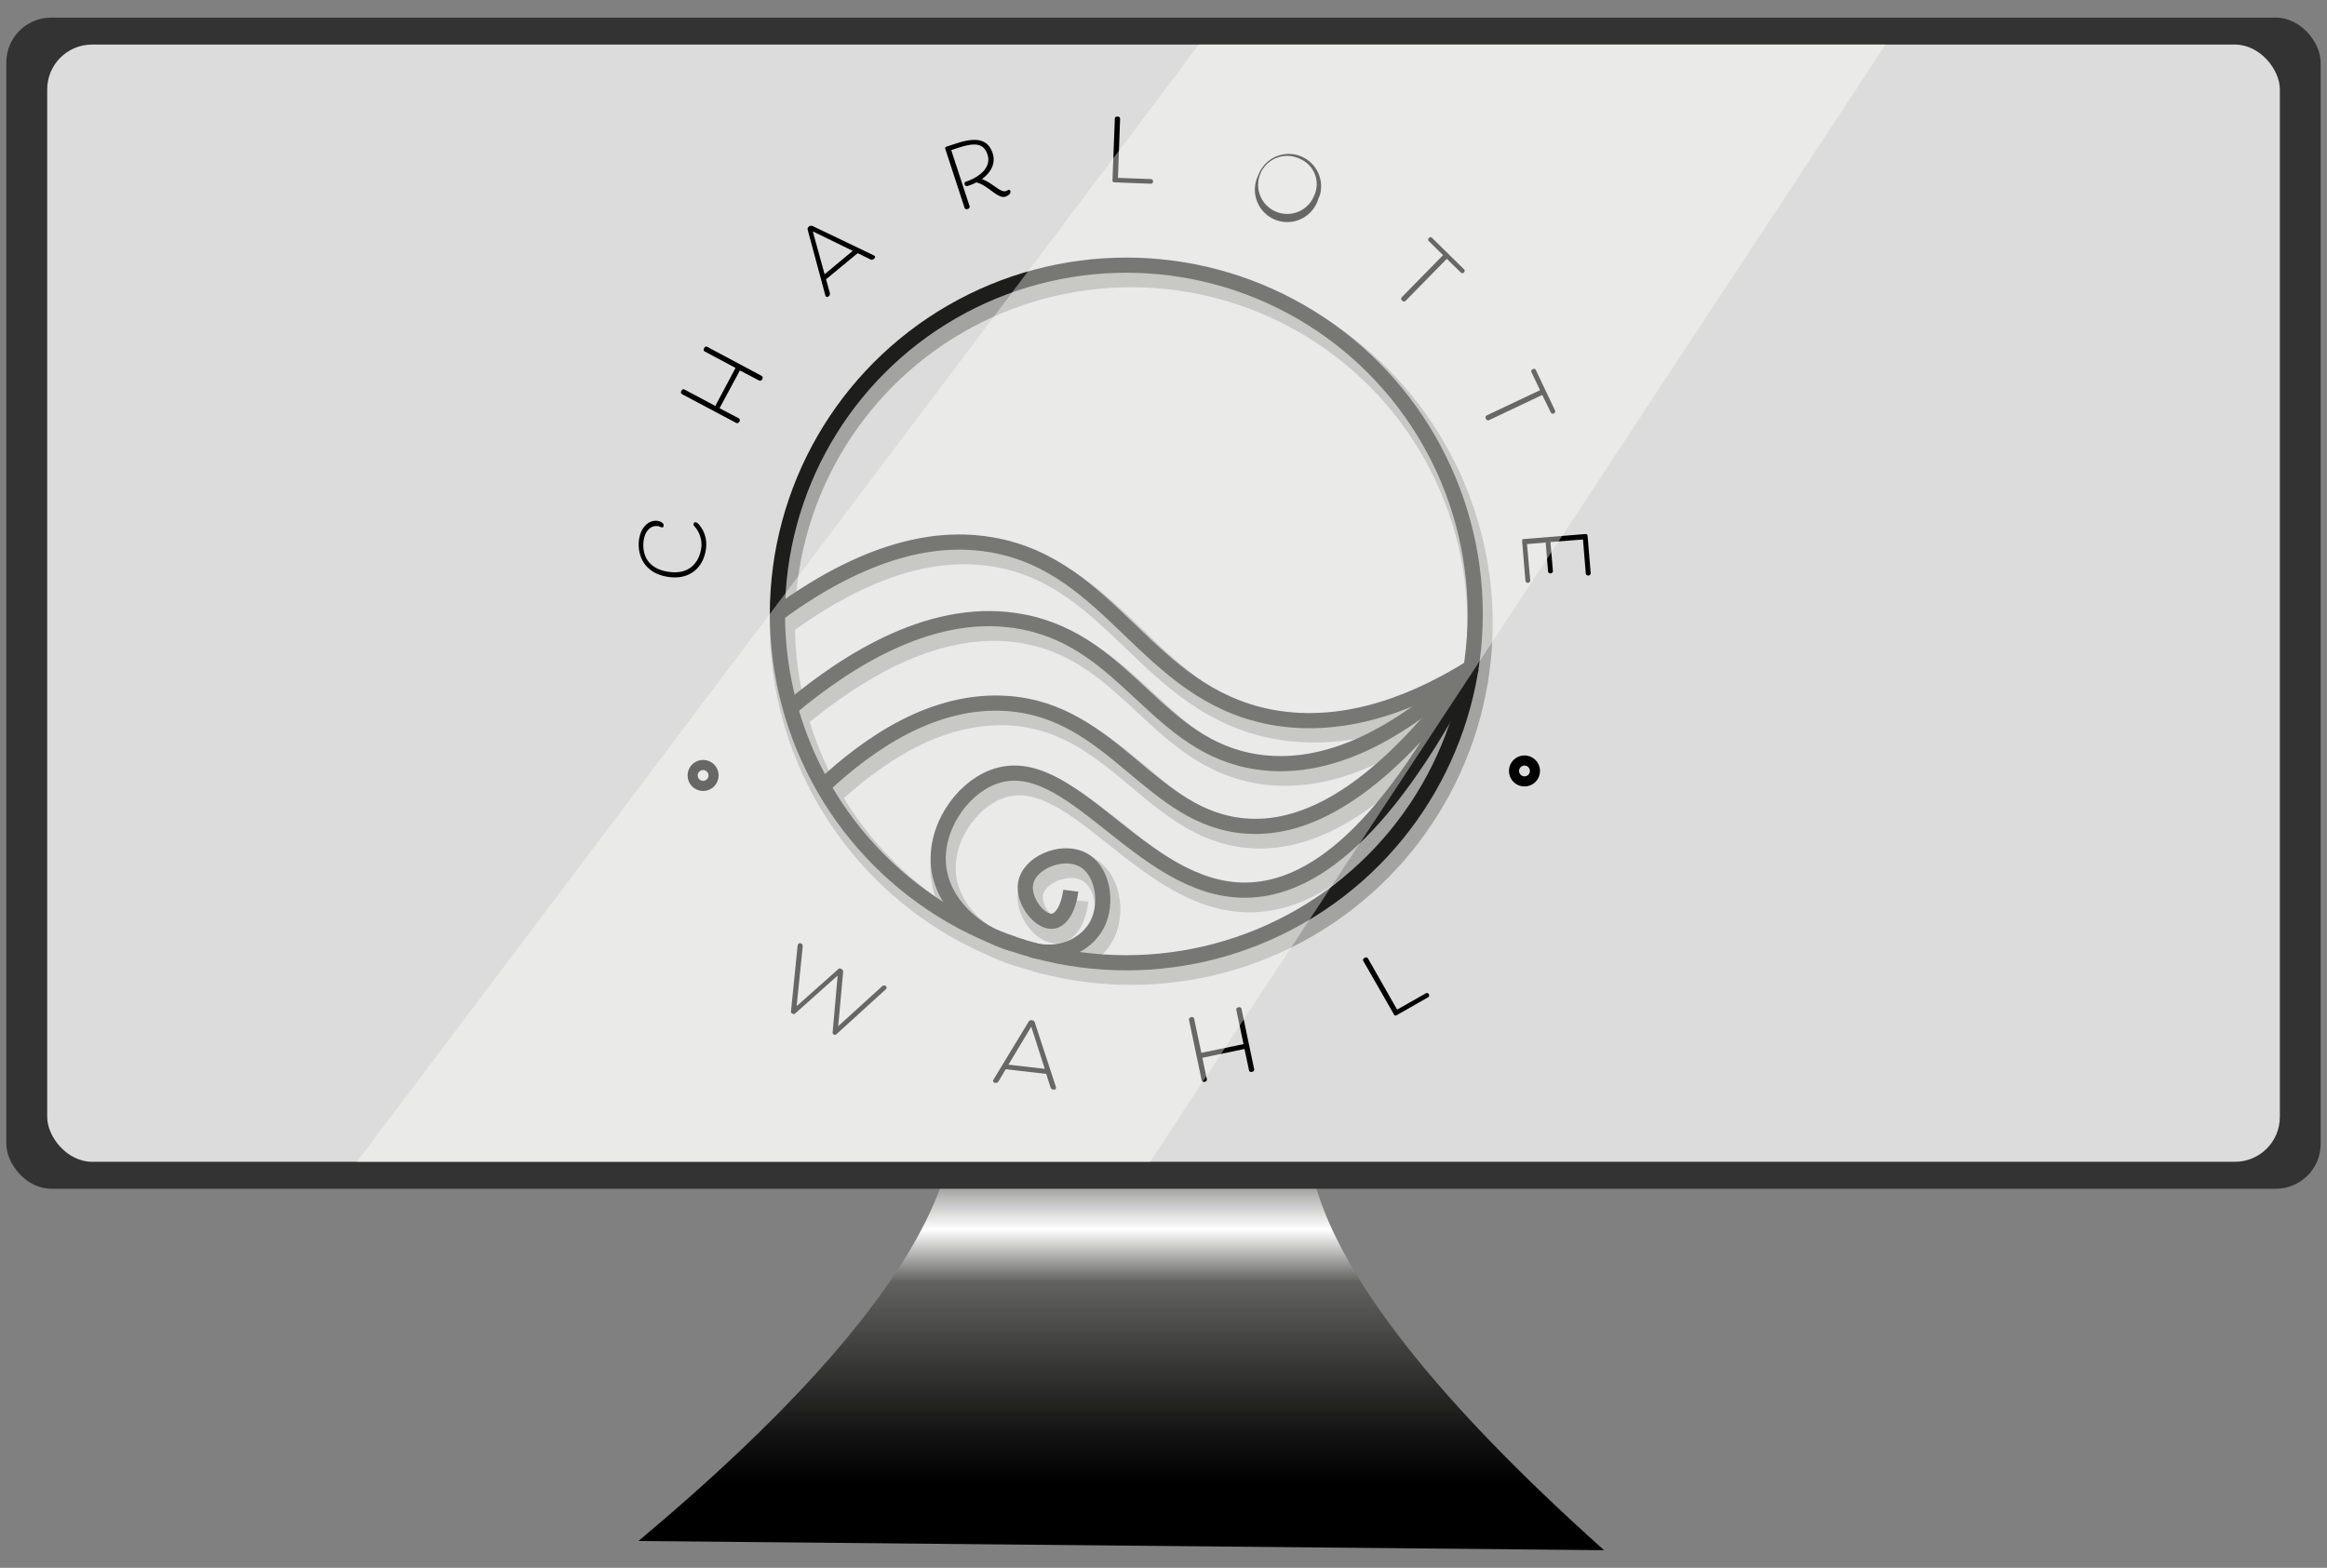 <svg id="Layer_1" data-name="Layer 1" xmlns="http://www.w3.org/2000/svg" xmlns:xlink="http://www.w3.org/1999/xlink" width="460" height="310" viewBox="0 0 460 310"><rect x="0" y="0" width="460" height="310" fill="#808080" stroke="none"/><defs><style>.cls-1{fill:url(#linear-gradient);}.cls-2{fill:#333;}.cls-3{fill:#dcdcdc;}.cls-4{opacity:0.3;}.cls-5,.cls-6,.cls-8{fill:none;stroke-miterlimit:10;}.cls-5,.cls-6{stroke:#1d1d1b;}.cls-5{stroke-width:5px;}.cls-6{stroke-width:3px;}.cls-7{fill:#010101;}.cls-8{stroke:#010101;stroke-width:2px;}.cls-9{opacity:0.4;}.cls-10{fill:#fffef9;}</style><linearGradient id="linear-gradient" x1="-759.43" y1="7508.2" x2="-759.43" y2="7507.2" gradientTransform="matrix(190.88, 0, 0, -130.34, 145178.13, 978775.18)" gradientUnits="userSpaceOnUse"><stop offset="0" stop-color="#fff"/><stop offset="0.49" stop-color="#51514f"/><stop offset="0.61" stop-color="#fff"/><stop offset="0.69" stop-color="#626261"/><stop offset="0.77" stop-color="#474746"/><stop offset="0.92" stop-color="#141414"/><stop offset="1"/></linearGradient></defs><g id="Group_70" data-name="Group 70"><path id="Path_66-4" data-name="Path 66-4" class="cls-1" d="M126.22,304.7c58.26-48.81,66.33-76.79,61.48-93.62-2.18-7.54-6.76-12.16-4.59-18.35,8.07-23,92.53-19.89,96.35-3.66,1.7,7.18-13.87,10.9-19.27,24.77-9.73,25,22,61.45,56.9,92.68Z"/><rect id="Rectangle_28-4" data-name="Rectangle 28-4" class="cls-2" x="1.25" y="3.48" width="457.5" height="231.57" rx="8.87"/><rect id="Rectangle_29-4" data-name="Rectangle 29-4" class="cls-3" x="9.33" y="8.81" width="441.35" height="220.91" rx="8.87"/><g id="logo_sort_hvid" data-name="logo sort hvid"><g id="Layer_2" data-name="Layer 2"><g id="Group_69" data-name="Group 69" class="cls-4"><circle id="Ellipse_20" data-name="Ellipse 20" class="cls-5" cx="223.61" cy="123.27" r="68.97"/><path id="Path_88" data-name="Path 88" class="cls-5" d="M154.64,123.27c19.31-14.16,33.3-15.28,42.54-13.63,23.72,4.24,30.3,29.19,54.82,33.94,15.63,3,30.16-3.75,40-9.91"/><path id="Path_89" data-name="Path 89" class="cls-5" d="M157.19,141.89c11.46-9.56,28.54-20.53,46.17-17,20.47,4.08,26.24,24.67,46.07,27.65,15.49,2.33,30.48-7.46,42.54-18.85"/><path id="Path_90" data-name="Path 90" class="cls-5" d="M163.63,157.35c9.06-8.47,21.92-17.44,36.6-16.37,20.92,1.54,28.32,22.82,46.94,24.23,9.73.73,24.67-3.75,44.8-31.54"/><path id="Path_91" data-name="Path 91" class="cls-5" d="M201.27,188.55c-8.16-2.38-14-8.45-14.76-15.32-.85-7.49,4.39-15.2,10.63-17.64,15.29-6,29.19,22.42,50,22.31,11-.07,26.33-8,44.8-44.23"/><path id="Path_92" data-name="Path 92" class="cls-5" d="M204.85,189.67c5.33,1.54,10.77-.73,13-5s1.13-11.09-3.25-13c-4.07-1.78-10.17.87-10.88,4.86-.63,3.51,2.91,8,5.52,7.47,1.72-.35,3.05-2.83,3.41-6"/></g></g><g id="Layer_1-2" data-name="Layer 1"><circle id="Ellipse_21" data-name="Ellipse 21" class="cls-6" cx="222.65" cy="121.4" r="68.97"/><path id="Path_93" data-name="Path 93" class="cls-7" d="M127.21,107.12c-.28,2.75,1,5.58,5.44,6,3.73.37,5.67-2,6-5a5.43,5.43,0,0,0-1.42-4.1.43.43,0,0,1-.14-.38.4.4,0,0,1,.42-.38h0a1.23,1.23,0,0,1,.59.38,6,6,0,0,1,1.48,4.65c-.35,3.54-2.83,6.25-7,5.84-4.86-.48-6.6-3.9-6.29-7.15.25-2.51,1.76-4.14,3.58-4,.77.08,1.36.5,1.32.9s-.18.42-.4.4-.23-.19-.89-.26C128.43,103.91,127.39,105.27,127.21,107.12Z"/><path id="Path_94" data-name="Path 94" class="cls-7" d="M142.24,80.72l3.82,2s.35.19.11.64-.6.28-.6.28L134.8,77.93s-.35-.19-.11-.65.6-.27.6-.27l6.11,3.26,4-7.52-6.11-3.26s-.35-.19-.1-.65.6-.27.6-.27l10.78,5.76s.35.19.11.65-.6.27-.6.27l-3.82-2Z"/><path id="Path_95" data-name="Path 95" class="cls-7" d="M163.29,55.22l.76,2.73c0,.2.07.37-.26.65a.4.4,0,0,1-.56,0l0,0a.51.51,0,0,1-.07-.17l-3.45-12.81c-.09-.35-.12-.56.2-.82a.7.7,0,0,1,.8-.07l12,5.75a.62.62,0,0,1,.2.15c.07.08.21.26-.14.55a.6.6,0,0,1-.67.13l-2.55-1.25Zm-.28-1,5.56-4.62-7.9-3.85Z"/><path id="Path_96" data-name="Path 96" class="cls-7" d="M199.41,37.53c.13-.05.27.09.32.24.14.44-.32.91-1,1.12-1.5.49-3.53-2.37-5.75-2.82a9,9,0,0,1-1.57.66c-.45.15-.63,0-.72-.24s0-.49.22-.56c2.78-.91,5.11-2.88,4.3-5.36s-2.84-2.3-5.85-1.32l-1.32.43,3.63,11.11s.12.38-.37.54-.62-.22-.62-.22l-3.82-11.68a.34.34,0,0,1,.22-.43h0l2-.65c3.57-1.17,6.16-1.06,7.14,1.94.67,2.05-.38,3.87-2.12,5.12,2,.69,3.66,2.71,4.7,2.38A5.42,5.42,0,0,0,199.41,37.53Z"/><path id="Path_97" data-name="Path 97" class="cls-7" d="M227.55,35.41a.42.42,0,0,1,.38.45v0a.43.43,0,0,1-.42.47l-7.26-.28a.35.35,0,0,1-.34-.35l.47-12.27s0-.4.54-.38.5.42.5.42L221,35.17Z"/><path id="Path_98" data-name="Path 98" class="cls-7" d="M248.91,34.23a6.4,6.4,0,0,1,12,4.36c-.09.22-.18.45-.29.67a6.4,6.4,0,1,1-12-4.36C248.71,34.67,248.8,34.45,248.91,34.23Zm10.79,4.63a5.42,5.42,0,0,0-2.64-7.41,5.74,5.74,0,1,0,2.49,7.74Z"/><path id="Path_99" data-name="Path 99" class="cls-7" d="M286,51.18l-8.18,8.34s-.28.29-.65-.08-.09-.65-.09-.65l8.18-8.34-2.82-2.78a.41.41,0,0,1,0-.59l0,0a.43.43,0,0,1,.6-.09l0,0,6.37,6.26a.43.43,0,0,1,0,.6l0,0a.42.42,0,0,1-.59.08l0,0Z"/><path id="Path_100" data-name="Path 100" class="cls-7" d="M304.87,78.09l-10.55,5s-.35.17-.59-.3.14-.64.14-.64l10.56-5-1.69-3.56A.43.43,0,0,1,303,73H303a.42.42,0,0,1,.58.11l0,0,3.82,8.07a.43.43,0,0,1-.23.56h0a.41.41,0,0,1-.58-.13s0,0,0,0Z"/><path id="Path_101" data-name="Path 101" class="cls-7" d="M302.5,114.81a.49.49,0,0,1-.53.44.48.48,0,0,1-.42-.35l-.66-7.94a.31.31,0,0,1,.27-.37h0l12.29-1a.35.35,0,0,1,.38.31l.62,7.45a.44.44,0,0,1-.43.44.48.48,0,0,1-.54-.35l-.56-6.77-6.43.51.49,5.75a.46.46,0,0,1-.44.44.46.46,0,0,1-.52-.35l-.47-5.75-3.69.31Z"/><path id="Path_102" data-name="Path 102" class="cls-7" d="M166.69,192l-1,10.91,8.65-7.86a.58.58,0,0,1,.69-.13.4.4,0,0,1,.2.53s0,0,0,0a1.05,1.05,0,0,1-.24.27l-9.65,8.78a.36.36,0,0,1-.48.05c-.17-.09-.3-.17-.27-.38l1-11.27-8.44,7.53c-.15.14-.33.07-.5,0a.38.38,0,0,1-.29-.43l1.31-13a.72.72,0,0,1,.07-.25.46.46,0,0,1,.63-.19h0c.23.12.35.31.3.72l-1.19,11.67,8.29-7.38a.47.47,0,0,1,.51,0,.63.63,0,0,1,.38.47Z"/><path id="Path_103" data-name="Path 103" class="cls-7" d="M198.81,211.42l-1.45,2.43c-.11.16-.21.31-.64.26a.41.41,0,0,1-.41-.4.09.09,0,0,1,0-.05.36.36,0,0,1,.07-.17l6.88-11.34c.2-.31.32-.47.73-.42a.67.67,0,0,1,.6.54l4.14,12.65a.69.69,0,0,1,0,.25c0,.1,0,.32-.48.27a.6.6,0,0,1-.57-.4l-.86-2.7Zm.54-.9,7.18.82L203.86,203Z"/><path id="Path_104" data-name="Path 104" class="cls-7" d="M237.68,209.16l.89,4.25s.08.39-.43.5-.59-.29-.59-.29l-2.52-12s-.08-.39.43-.5.59.28.59.28l1.43,6.78,8.34-1.73-1.43-6.79s-.08-.39.43-.5.59.28.59.28l2.52,12s.08.39-.43.5-.59-.28-.59-.28l-.9-4.25Z"/><path id="Path_105" data-name="Path 105" class="cls-7" d="M281.87,196.4a.41.41,0,0,1,.56.17l0,0a.41.41,0,0,1-.07.59l0,0-6.31,3.6a.33.33,0,0,1-.47-.13h0L269.49,190s-.2-.35.26-.6.65.08.65.08l5.78,10.15Z"/><circle id="Ellipse_22" data-name="Ellipse 22" class="cls-8" cx="301.36" cy="152.44" r="2.07"/><circle id="Ellipse_23" data-name="Ellipse 23" class="cls-8" cx="138.99" cy="153.33" r="2.07"/><path id="Path_106" data-name="Path 106" class="cls-6" d="M153.68,121.39c19.31-14.16,33.3-15.28,42.54-13.63,23.72,4.24,30.3,29.19,54.81,34,15.63,3,30.17-3.75,40-9.92"/><path id="Path_107" data-name="Path 107" class="cls-6" d="M156.23,140c11.46-9.56,28.54-20.54,46.17-17,20.48,4.07,26.24,24.66,46.07,27.65C264,153,278.94,143.19,291,131.8"/><path id="Path_108" data-name="Path 108" class="cls-6" d="M162.67,155.47c9.05-8.46,21.92-17.44,36.59-16.36,20.92,1.54,28.33,22.82,47,24.22,9.72.74,24.66-3.75,44.79-31.53"/><path id="Path_109" data-name="Path 109" class="cls-6" d="M200.3,186.67c-8.16-2.38-14-8.45-14.75-15.32-.83-7.49,4.38-15.2,10.63-17.65,15.27-6,29.19,22.42,50,22.31,11-.06,26.33-8,44.8-44.22"/><path id="Path_110" data-name="Path 110" class="cls-6" d="M203.88,187.79c5.33,1.54,10.77-.73,13-5s1.13-11.09-3.25-13c-4.07-1.78-10.17.87-10.88,4.86-.63,3.51,2.91,8,5.52,7.47,1.71-.34,3-2.83,3.41-6"/></g></g><g id="Group_62-2" data-name="Group 62-2" class="cls-9"><path id="Path_67-3" data-name="Path 67-3" class="cls-10" d="M70.55,229.72h156.8L372.75,8.81H237Z"/></g></g></svg>